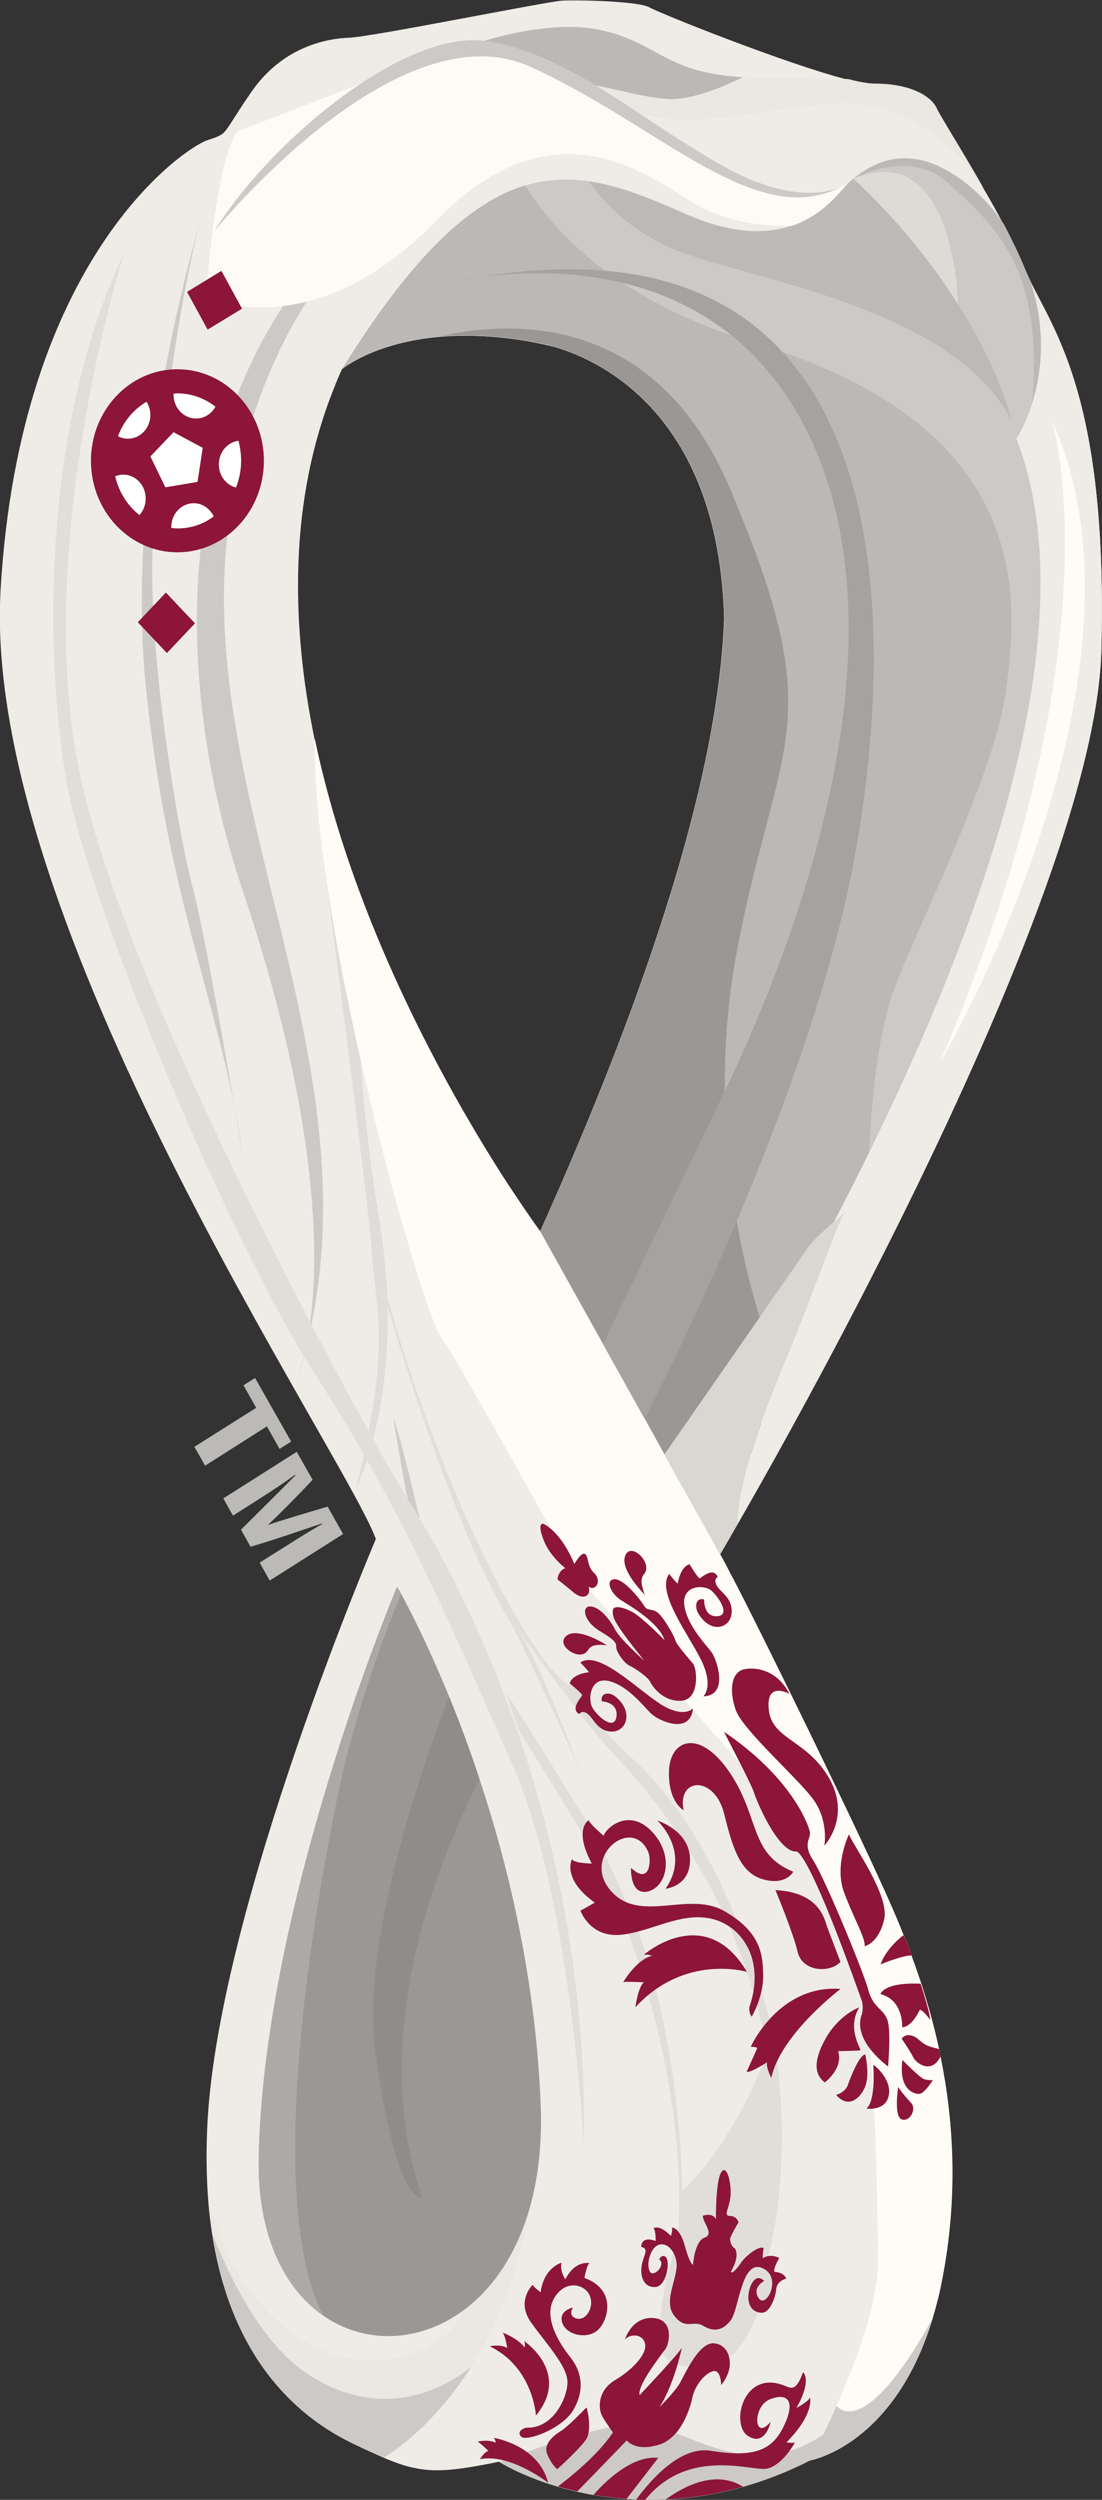 <svg width="15" height="34" viewBox="0 0 15 34" fill="none" xmlns="http://www.w3.org/2000/svg">
<rect x="0" y="0" width="15" height="34" fill="#333333" stroke="none"/>
<g clip-path="url(#clip0_87_1244)">
<path d="M11.758 17.575C11.868 17.361 11.979 17.142 12.091 16.92C13.457 14.202 14.941 10.816 14.991 8.84C15.049 6.508 14.731 5.337 14.412 4.608C14.275 4.293 14.141 4.062 14.036 3.852C13.998 3.777 13.966 3.706 13.939 3.638C13.872 3.466 13.773 3.262 13.659 3.049C13.659 3.049 13.659 3.049 13.656 3.045C13.58 2.9 13.495 2.749 13.411 2.604C13.411 2.604 13.408 2.598 13.402 2.591C13.341 2.483 13.279 2.378 13.218 2.279C12.981 1.878 12.777 1.554 12.748 1.483C12.683 1.337 12.421 1.146 11.904 1.146C11.822 1.146 11.696 1.121 11.541 1.084H11.539C10.692 0.868 8.963 0.173 8.843 0.102C8.7 0.015 7.862 -0.003 7.648 0.009C7.435 0.022 5.075 0.5 4.751 0.513C4.427 0.525 3.837 0.646 3.419 1.254C2.999 1.863 3.124 1.804 2.818 1.909C2.514 2.011 0.271 3.499 0.008 8.024C-0.255 12.549 4.701 19.78 5.116 20.932C5.116 20.932 2.996 25.892 2.826 28.833C2.803 29.25 2.809 29.63 2.838 29.976C2.85 30.118 2.867 30.253 2.888 30.386C3.165 32.175 4.141 32.919 4.815 33.24C4.97 33.314 5.105 33.376 5.221 33.426C5.388 33.497 5.525 33.546 5.665 33.571C5.957 33.629 6.246 33.592 6.796 33.481C6.796 33.481 7.09 33.67 7.596 33.818C7.678 33.843 7.765 33.864 7.859 33.886C7.929 33.901 8.002 33.917 8.078 33.929C8.218 33.954 8.37 33.975 8.527 33.985C8.571 33.988 8.612 33.991 8.656 33.991C8.697 33.994 8.738 33.994 8.779 33.994C8.869 33.994 8.963 33.994 9.059 33.991C9.386 33.975 9.739 33.926 10.11 33.818C10.37 33.744 10.639 33.645 10.916 33.512C10.954 33.493 10.989 33.475 11.027 33.456C11.027 33.456 11.22 33.422 11.486 33.262C11.863 33.03 12.386 32.542 12.692 31.526C12.739 31.372 12.78 31.202 12.818 31.02C13.046 29.861 12.975 28.826 12.8 27.962C12.794 27.928 12.786 27.894 12.78 27.863C12.675 27.378 12.537 26.952 12.403 26.59C12.368 26.498 12.336 26.411 12.301 26.328C12.269 26.244 12.234 26.164 12.204 26.09C11.886 25.33 10.759 23.011 10.154 21.815C10.067 21.642 9.991 21.491 9.926 21.374C9.912 21.346 9.897 21.318 9.885 21.293C9.85 21.225 9.821 21.17 9.798 21.136C9.798 21.136 9.885 20.988 10.037 20.722C10.379 20.141 11.03 18.98 11.758 17.575ZM4.55 5.269C4.582 5.186 4.617 5.103 4.655 5.022C4.669 5.01 5.099 4.658 5.987 4.581C6.392 4.547 6.892 4.565 7.491 4.704C8.057 4.852 9.783 5.544 9.856 8.42C9.818 9.414 9.591 10.644 9.126 12.157C8.723 13.47 8.145 14.989 7.35 16.753C7.342 16.744 7.219 16.574 7.023 16.28C6.877 16.061 6.69 15.768 6.48 15.419C5.741 14.177 4.728 12.197 4.281 10.051C3.957 8.472 3.933 6.801 4.55 5.269Z" fill="#EFECE8"/>
<path d="M7.216 30.01C7.061 30.948 6.749 31.662 6.416 32.187C5.849 33.077 5.224 33.426 5.224 33.426C5.107 33.376 4.973 33.314 4.818 33.24C4.143 32.919 3.168 32.175 2.89 30.386C2.87 30.257 2.853 30.118 2.841 29.976C3.41 31.869 4.739 32.314 5.569 32.023C6.018 31.866 6.226 31.628 6.319 31.418C6.433 31.162 6.375 30.942 6.375 30.942L6.6 30.078L7.216 30.01Z" fill="#EBE7E3"/>
<path d="M4.401 31.495C3.875 31.131 3.498 30.408 3.522 29.33C3.597 25.855 5.405 21.581 5.405 21.581C5.405 21.581 5.426 21.614 5.461 21.679C5.569 21.877 5.823 22.365 6.112 23.072C6.246 23.403 6.39 23.78 6.527 24.197C6.924 25.392 7.289 26.918 7.359 28.607C7.476 31.347 5.569 32.304 4.401 31.495Z" fill="#9A9794"/>
<path d="M4.582 24.496C4.301 25.889 3.574 29.898 4.401 31.495C3.875 31.131 3.498 30.408 3.522 29.33C3.597 25.855 5.405 21.581 5.405 21.581C5.405 21.581 5.426 21.614 5.461 21.679C5.315 22.019 4.842 23.199 4.582 24.496Z" fill="#ACA9A6"/>
<path d="M5.733 29.883C5.657 29.898 5.362 29.75 5.108 27.894C4.906 26.418 5.756 24.002 6.112 23.073C6.247 23.403 6.39 23.78 6.527 24.197C4.71 27.82 5.8 29.868 5.733 29.883Z" fill="#8F8C8A"/>
<path d="M6.416 32.187C5.849 33.077 5.224 33.425 5.224 33.425C5.107 33.376 4.973 33.314 4.818 33.24C4.144 32.919 3.168 32.175 2.891 30.386C3.189 31.128 3.603 31.881 4.144 32.258C5.385 33.117 6.392 32.206 6.416 32.187Z" fill="#CCC9C6"/>
<path d="M2.788 2.805C2.788 2.805 1.679 6.261 1.982 9.303C2.286 12.346 3.037 13.739 3.314 15.777C3.314 15.777 2.818 12.784 2.622 12.071C2.426 11.357 1.868 8.117 2.149 6.845C2.432 5.575 2.327 5.106 2.327 5.106C2.327 5.106 2.537 3.583 2.788 2.805Z" fill="#CCC9C6"/>
<path d="M4.841 20.256C4.841 20.256 5.542 18.912 5.166 16.608C4.789 14.304 4.914 13.405 4.914 13.405L4.479 11.459L4.383 11.536C4.383 11.536 5.028 16.41 5.063 17.071C5.104 17.735 5.341 18.303 4.841 20.256Z" fill="#E0DCD9"/>
<path d="M12.821 31.026C12.786 31.208 12.742 31.375 12.695 31.532C12.389 32.548 11.866 33.039 11.489 33.268C11.223 33.429 11.031 33.463 11.031 33.463C11.031 33.463 11.107 33.321 11.215 33.095C11.267 32.987 11.326 32.86 11.387 32.721C11.644 32.138 11.948 31.335 11.948 30.779C11.948 30.284 11.936 29.454 11.898 28.675C11.895 28.589 11.889 28.505 11.883 28.422C11.872 28.227 11.86 28.036 11.843 27.86C11.807 27.465 11.764 27.131 11.708 26.933C11.515 26.263 10.715 24.706 10.715 24.706C10.715 24.706 10.447 24.404 10.076 23.984C9.88 23.764 9.658 23.511 9.43 23.252C9.427 23.248 9.424 23.245 9.424 23.242C9.389 23.202 9.354 23.162 9.316 23.119C8.978 22.733 8.636 22.337 8.364 22.022C8.227 21.862 8.107 21.72 8.017 21.611C7.929 21.506 7.871 21.429 7.844 21.389C7.789 21.306 7.663 21.083 7.497 20.79C7.015 19.934 6.215 18.483 5.993 18.168C5.858 17.976 5.341 16.324 4.915 14.44C4.725 13.609 4.553 12.735 4.436 11.919C4.433 11.898 4.43 11.876 4.427 11.857C4.416 11.783 4.407 11.709 4.398 11.638C4.395 11.626 4.395 11.614 4.392 11.604C4.392 11.595 4.389 11.586 4.389 11.579C4.389 11.573 4.386 11.57 4.386 11.564C4.386 11.561 4.386 11.555 4.383 11.552C4.383 11.549 4.383 11.549 4.383 11.546C4.383 11.542 4.383 11.539 4.383 11.539V11.536C4.383 11.533 4.383 11.533 4.383 11.533C4.322 11.027 4.284 10.551 4.284 10.137C4.284 10.106 4.284 10.075 4.284 10.044C4.731 12.191 5.742 14.168 6.483 15.412C6.691 15.761 6.878 16.055 7.027 16.274C7.222 16.568 7.345 16.735 7.354 16.747C8.145 14.983 8.726 13.46 9.129 12.151L9.941 13.457L10.257 13.964L10.75 14.761L11.6 16.129L11.845 16.521L12.088 16.91C11.977 17.133 11.863 17.352 11.755 17.565C11.031 18.971 10.377 20.132 10.038 20.719C9.886 20.985 9.798 21.133 9.798 21.133C9.819 21.167 9.848 21.222 9.886 21.29C9.898 21.315 9.912 21.343 9.927 21.371C9.988 21.488 10.067 21.639 10.155 21.812C10.759 23.008 11.886 25.327 12.205 26.087C12.237 26.161 12.269 26.241 12.301 26.325C12.345 26.393 12.406 26.587 12.406 26.587H12.403C12.538 26.949 12.675 27.375 12.78 27.86C12.786 27.894 12.795 27.925 12.8 27.959C12.979 28.833 13.049 29.867 12.821 31.026Z" fill="#FFFBF7"/>
<path d="M6.282 2.147C6.282 2.147 3.714 3.185 3.13 7.014C2.546 10.844 5.324 14.637 4.068 18.668C4.068 18.668 4.874 16.802 3.317 12.154C1.755 7.509 3.192 3.379 6.282 2.147Z" fill="#CCC9C6"/>
<path d="M9.86 8.417C9.787 5.541 8.058 4.852 7.494 4.701C7.626 4.732 7.76 4.766 7.903 4.809C9.109 5.164 9.947 6.202 9.86 8.417Z" fill="black"/>
<path d="M14.991 8.84C14.941 10.817 13.458 14.199 12.091 16.92C11.98 17.142 11.866 17.361 11.758 17.575C11.034 18.98 10.38 20.141 10.041 20.728C9.889 20.994 9.801 21.142 9.801 21.142L9.39 20.404L9.264 20.178L9.045 19.783L8.776 19.298L8.207 18.279L7.354 16.75C8.145 14.986 8.727 13.464 9.13 12.154C9.594 10.641 9.822 9.411 9.86 8.417C9.787 5.541 8.058 4.852 7.494 4.701C6.895 4.565 6.393 4.544 5.99 4.578C5.102 4.655 4.673 5.007 4.658 5.019C5.637 3.441 6.422 2.746 7.147 2.524C7.444 2.434 7.734 2.425 8.023 2.465C8.446 2.527 8.87 2.703 9.322 2.903C9.977 3.194 10.447 3.181 10.786 3.064C10.926 3.015 11.046 2.947 11.145 2.876C11.358 2.721 11.484 2.542 11.557 2.477C11.574 2.462 11.595 2.443 11.618 2.425C11.828 2.255 12.208 2.023 12.725 2.239C13.271 2.468 13.621 2.993 13.653 3.042C13.653 3.046 13.656 3.046 13.656 3.046C13.767 3.259 13.867 3.462 13.937 3.635C13.966 3.707 13.998 3.774 14.033 3.849C14.138 4.059 14.273 4.29 14.41 4.605C14.731 5.337 15.053 6.508 14.991 8.84Z" fill="#CCC9C6"/>
<path d="M14.415 4.608L14.292 5.513H14.047C14.047 5.513 14.047 5.513 14.047 5.51C14.231 3.574 13.46 3.014 12.923 2.505C12.394 2.004 11.655 2.412 11.626 2.428C11.836 2.258 12.216 2.026 12.733 2.242C13.279 2.471 13.63 2.996 13.662 3.045C13.662 3.048 13.665 3.048 13.665 3.048C13.775 3.262 13.875 3.465 13.945 3.638C13.974 3.709 14.006 3.777 14.041 3.852C14.143 4.058 14.278 4.293 14.415 4.608Z" fill="#BBB8B5"/>
<path d="M13.691 9.396C13.543 10.536 12.476 12.627 12.173 13.445C11.872 14.257 11.831 15.657 11.831 15.684L11.892 16.027L11.849 16.528L11.758 17.572C11.034 18.977 10.38 20.138 10.041 20.725C9.889 20.991 9.801 21.139 9.801 21.139L9.39 20.401L9.264 20.175L9.045 19.78L8.776 19.295L8.207 18.276L7.354 16.747C8.145 14.983 8.727 13.461 9.13 12.151C9.594 10.637 9.822 9.408 9.86 8.414C9.787 5.538 8.058 4.849 7.494 4.698C6.895 4.562 6.393 4.54 5.99 4.574C5.102 4.652 4.673 5.004 4.658 5.016C5.637 3.438 6.422 2.743 7.147 2.521C7.383 2.9 7.731 3.302 8.23 3.676C8.303 3.731 8.382 3.784 8.461 3.836C8.867 4.108 9.363 4.358 9.971 4.568C10.082 4.608 10.196 4.646 10.315 4.679C10.432 4.713 10.543 4.751 10.651 4.788C14.13 5.986 13.838 8.29 13.691 9.396Z" fill="#BBB8B5"/>
<path d="M14.991 8.84C14.941 10.817 13.458 14.199 12.091 16.92C11.98 17.142 11.866 17.361 11.758 17.575C11.034 18.98 10.379 20.141 10.04 20.728C9.889 20.994 9.801 21.142 9.801 21.142L9.389 20.404L9.264 20.178C9.275 20.16 9.775 19.416 10.449 18.251C10.727 17.772 11.037 17.22 11.352 16.617C11.434 16.46 11.518 16.299 11.6 16.135C11.676 15.987 11.749 15.839 11.825 15.684C13.361 12.571 14.839 8.543 13.834 5.967C13.834 5.967 13.948 5.801 14.042 5.51C14.042 5.51 14.042 5.51 14.042 5.507C14.164 5.13 14.258 4.544 14.033 3.849C14.138 4.059 14.272 4.29 14.41 4.605C14.731 5.337 15.052 6.508 14.991 8.84Z" fill="#EFECE8"/>
<path d="M10.452 18.251L10.563 18.412L10.353 19.381C10.303 19.523 10.262 19.653 10.224 19.77L9.392 20.401L9.266 20.175L9.047 19.78L8.778 19.295L8.209 18.276L7.356 16.747C8.148 14.983 8.729 13.46 9.132 12.151C9.596 10.637 9.824 9.408 9.862 8.413C9.789 5.538 8.06 4.849 7.496 4.698C6.898 4.562 6.395 4.54 5.992 4.574C6.264 4.513 6.597 4.463 6.962 4.469C7.966 4.482 9.196 4.911 9.929 6.628C9.964 6.712 9.999 6.795 10.031 6.872C11.27 9.868 10.589 10.06 10.04 12.883C10.002 13.077 9.973 13.269 9.947 13.457C9.885 13.939 9.862 14.402 9.865 14.841C9.871 15.502 9.941 16.104 10.028 16.611C10.128 17.182 10.253 17.633 10.341 17.914C10.402 18.127 10.449 18.245 10.452 18.251Z" fill="#9A9794"/>
<path d="M11.633 11.657C11.332 13.297 10.648 15.147 10.026 16.614C9.366 18.168 8.776 19.298 8.776 19.298L8.207 18.279C8.56 17.547 9.34 15.934 9.863 14.844C9.866 14.841 9.866 14.838 9.868 14.835C10.564 13.386 12.459 9.019 11.034 5.967C10.748 5.359 10.38 4.908 9.977 4.577C9.5 4.191 8.975 3.966 8.467 3.845C7.696 3.66 6.968 3.71 6.533 3.771C7.17 3.663 7.734 3.639 8.236 3.682C9.316 3.774 10.102 4.185 10.66 4.797C12.161 6.44 12.024 9.522 11.633 11.657Z" fill="#A5A2A0"/>
<path d="M11.53 16.466C11.387 16.608 11.262 17.13 10.625 18.668C10.514 18.937 10.423 19.172 10.35 19.381C10.301 19.524 10.26 19.653 10.222 19.771C10.012 20.466 10.041 20.725 10.041 20.725C9.889 20.991 9.801 21.139 9.801 21.139L9.39 20.401L9.264 20.175L9.045 19.78L10.339 17.918L11.013 16.945C11.086 16.855 11.235 16.716 11.355 16.614C11.446 16.537 11.522 16.472 11.53 16.466Z" fill="#DAD7D3"/>
<path d="M12.789 14.464C12.789 14.464 15.902 9.189 14.316 5.714C14.316 5.717 15.269 8.676 12.789 14.464Z" fill="#FFFBF7"/>
<path d="M6.112 3.852C6.13 3.849 6.282 3.808 6.527 3.774C6.393 3.796 6.255 3.821 6.112 3.852Z" fill="#A5A2A0"/>
<path d="M11.057 3.095L10.788 3.07C10.788 3.07 10.111 3.12 9.53 2.811C8.948 2.499 7.614 1.266 5.926 3.011C4.235 4.76 2.742 4.031 2.742 4.031L2.818 3.849C2.818 3.849 2.958 2.097 3.242 1.779C3.496 1.69 5.42 0.942 5.663 0.837L6.565 0.639L7.222 0.788L8.338 1.39L9.275 1.989L10.125 2.452L10.59 2.619C10.59 2.619 11.025 2.755 11.562 2.483L11.057 3.095Z" fill="#FEFAF6"/>
<path d="M13.405 2.588C13.378 2.545 13.294 2.412 13.151 2.245C12.818 1.862 12.178 1.316 11.267 1.412C10.192 1.526 9.392 1.754 8.708 1.544C8.513 1.486 8.329 1.39 8.151 1.245C8.113 1.214 8.081 1.186 8.048 1.161C8.005 1.124 7.967 1.09 7.935 1.059C7.496 0.636 8.075 0.775 8.075 0.775L9.065 0.967L9.766 1.103L10.11 1.047C10.11 1.047 10.934 1.075 11.541 1.075H11.544C11.699 1.115 11.825 1.137 11.906 1.137C12.426 1.137 12.689 1.328 12.751 1.473C12.78 1.541 12.984 1.869 13.221 2.27C13.282 2.375 13.343 2.48 13.405 2.588Z" fill="#EBE7E3"/>
<path d="M10.111 1.05C10.111 1.05 9.494 1.371 9.091 1.347C8.688 1.322 8.058 1.118 8.04 1.168L6.656 0.636L6.469 0.596C6.469 0.596 7.456 0.238 8.215 0.417C8.975 0.599 9.051 0.985 10.111 1.05Z" fill="#BBB8B5"/>
<path d="M2.92 3.141C2.92 3.141 5.397 0.084 7.219 0.908C9.041 1.733 10.359 3.231 11.562 2.48C11.562 2.48 11.022 2.916 9.847 2.261C8.673 1.606 7.742 0.726 6.617 0.559C5.496 0.392 3.653 1.949 2.92 3.141Z" fill="#CCC9C6"/>
<path d="M13.04 4.13V4.324L11.828 3.777L11.145 2.882C11.358 2.727 11.483 2.548 11.556 2.483C11.574 2.468 11.594 2.449 11.618 2.431C12.985 1.859 13.04 4.096 13.04 4.13Z" fill="#DEDBD7"/>
<path d="M13.767 5.717C12.955 4.142 10.049 3.778 9.147 3.379C8.49 3.089 8.157 2.675 8.022 2.471C8.446 2.533 8.869 2.709 9.322 2.91C9.976 3.2 10.447 3.188 10.785 3.07C10.925 3.021 11.045 2.953 11.145 2.882C11.358 2.727 11.483 2.548 11.556 2.483C11.574 2.468 11.594 2.449 11.618 2.431C12.257 3.03 12.713 3.62 13.034 4.13C13.624 5.053 13.767 5.717 13.767 5.717Z" fill="#BCBAB7"/>
<path d="M10.446 30.717C10.446 30.717 10.8 29.642 10.555 27.81C10.555 27.81 10.052 25.253 8.647 23.956C7.243 22.658 8.338 22.763 8.408 22.816C8.408 22.816 8.095 22.665 7.844 22.909C7.593 23.153 6.142 20.882 5.178 17.309V17.957L5.274 17.763C5.274 17.763 6.139 20.774 6.98 22.121C6.98 22.121 7.862 23.922 7.967 24.299C7.967 24.299 7.432 22.763 7.047 22.152C7.047 22.152 7.87 23.332 8.332 23.835C8.796 24.339 11.118 26.701 10.446 30.717Z" fill="#E1DEDA"/>
<path d="M11.489 33.268C11.223 33.429 11.031 33.463 11.031 33.463C10.993 33.481 10.955 33.5 10.92 33.518C10.642 33.651 10.374 33.75 10.114 33.824C9.74 33.929 9.389 33.981 9.062 33.997C8.966 34 8.872 34.003 8.782 34C8.741 34 8.7 33.997 8.659 33.997C8.615 33.994 8.572 33.994 8.531 33.991C8.373 33.978 8.221 33.96 8.081 33.935C8.005 33.923 7.932 33.907 7.862 33.892C7.768 33.87 7.681 33.849 7.599 33.824C7.094 33.676 6.799 33.487 6.799 33.487C6.799 33.487 6.816 33.481 6.848 33.469C6.91 33.444 7.021 33.401 7.164 33.351C7.252 33.321 7.351 33.283 7.456 33.249C7.634 33.191 7.83 33.129 8.02 33.08C8.113 33.055 8.204 33.033 8.291 33.015C8.487 32.975 8.665 32.953 8.791 32.968C8.913 32.981 9.056 33.033 9.211 33.095C9.465 33.194 9.754 33.324 10.076 33.373C10.292 33.407 10.52 33.404 10.756 33.333C10.823 33.311 10.893 33.286 10.963 33.252C11.045 33.212 11.13 33.166 11.215 33.107L11.48 33.169L11.489 33.268Z" fill="#CCC9C6"/>
<path d="M12.695 31.532C12.388 32.548 11.866 33.039 11.489 33.268C11.223 33.429 11.03 33.463 11.03 33.463C11.03 33.463 11.106 33.321 11.214 33.095C11.267 32.987 11.325 32.86 11.387 32.721C11.387 32.721 11.743 33.249 12.695 31.532Z" fill="#CCC9C6"/>
<path d="M10.478 27.81C10.478 27.81 10.11 28.996 9.286 29.803C9.286 29.803 9.286 27.835 8.647 26.155C8.647 26.155 8.156 25.024 8.095 24.947C8.034 24.87 7.07 23.27 6.886 23.023C6.886 23.023 7.043 23.508 7.073 23.554C7.105 23.601 8.031 25.095 8.054 25.154C8.08 25.213 8.218 25.861 8.218 25.861L8.53 26.244C8.53 26.244 9.383 28.329 9.225 30.454C9.225 30.454 8.699 32.033 9.181 32.15C9.663 32.264 10.014 32.243 10.338 31.402L10.51 31.233L10.548 30.992L10.446 30.782L10.443 30.717C10.443 30.717 10.51 30.43 10.513 30.365C10.516 30.303 10.58 29.71 10.58 29.71L10.604 29.253C10.604 29.256 10.586 27.965 10.478 27.81Z" fill="#E1DEDA"/>
<path d="M5.353 19.282C5.353 19.282 5.61 20.91 5.729 21.108V20.725C5.729 20.728 5.455 19.536 5.353 19.282Z" fill="#CECBC8"/>
<path d="M7.947 29.179C7.947 29.179 7.769 25.781 6.98 24.015C6.194 22.248 5.505 20.568 4.311 18.727C3.113 16.889 1.2 12.265 0.911 10.659C0.622 9.053 0.534 5.875 1.688 3.441C1.688 3.441 0.461 7.32 1.063 10.409C1.662 13.498 5.134 19.74 5.566 20.416C5.999 21.09 8.031 24.472 7.947 29.179Z" fill="#E1DEDA"/>
<path d="M7.818 21.272C7.818 21.272 7.918 21.093 7.967 21.139C8.017 21.185 7.985 21.296 8.09 21.398C8.195 21.5 8.108 21.648 8.014 21.581C8.014 21.581 8.035 21.655 7.997 21.692C7.959 21.729 7.888 21.726 7.807 21.658C7.725 21.59 7.629 21.512 7.599 21.491C7.57 21.472 7.623 21.34 7.696 21.33C7.696 21.33 7.488 21.17 7.404 20.957C7.319 20.744 7.366 20.719 7.395 20.725C7.421 20.734 7.643 20.849 7.818 21.272Z" fill="#8C1539"/>
<path d="M8.77 22.587C8.77 22.587 8.452 22.309 8.373 22.164C8.297 22.019 8.16 21.852 8.034 21.849C7.909 21.846 7.947 22.053 8.163 22.183C8.379 22.312 8.388 22.346 8.388 22.402C8.385 22.458 8.49 22.621 8.575 22.658C8.659 22.698 8.829 22.819 8.852 22.878C8.876 22.933 9.03 23.152 9.279 23.131C9.527 23.109 9.489 22.695 9.433 22.628C9.378 22.559 9.208 22.371 9.194 22.312C9.179 22.254 9.027 21.982 8.943 21.926C8.858 21.871 8.814 21.917 8.767 21.84C8.721 21.763 8.493 21.469 8.362 21.479C8.23 21.488 8.318 21.679 8.452 21.763C8.586 21.846 8.969 22.072 9.045 22.306C9.045 22.306 8.741 21.997 8.61 21.926C8.478 21.855 8.344 21.828 8.341 21.905C8.338 21.985 8.321 22.031 8.77 22.587Z" fill="#8C1539"/>
<path d="M8.251 22.371C8.251 22.371 7.886 22.136 7.725 22.238C7.564 22.34 7.78 22.526 7.918 22.501C8.055 22.476 7.947 22.343 8.265 22.377L8.251 22.371Z" fill="#8C1539"/>
<path d="M8.767 21.679C8.767 21.679 8.455 21.37 8.504 21.179C8.554 20.987 8.779 21.157 8.796 21.305C8.811 21.454 8.659 21.38 8.779 21.695L8.767 21.679Z" fill="#8C1539"/>
<path d="M9.433 23.236C9.433 23.236 9.305 23.381 8.981 23.171C8.659 22.961 8.142 22.439 7.9 22.612C7.9 22.612 8.014 22.73 8.014 22.745C8.014 22.745 7.795 22.76 7.754 22.896C7.754 22.896 7.929 23.035 7.923 23.057C7.92 23.079 7.754 23.242 7.885 23.313C7.885 23.313 7.92 23.248 8.002 23.313C8.084 23.378 8.136 23.551 8.332 23.551C8.528 23.551 8.636 23.27 8.361 23.063C8.265 23.001 8.169 23.041 8.192 23.14C8.192 23.14 8.417 23.146 8.391 23.347C8.361 23.548 8.134 23.344 8.066 23.23C7.996 23.116 8.031 22.794 8.297 22.866C8.563 22.936 8.776 23.23 8.867 23.31C8.957 23.397 9.392 23.607 9.433 23.236Z" fill="#8C1539"/>
<path d="M9.573 23.072C9.573 23.072 9.719 22.949 9.55 22.59C9.377 22.235 8.925 21.651 9.109 21.407C9.109 21.407 9.211 21.537 9.225 21.537C9.225 21.537 9.258 21.309 9.386 21.275C9.386 21.275 9.503 21.469 9.523 21.466C9.544 21.463 9.71 21.302 9.769 21.448C9.769 21.448 9.704 21.479 9.76 21.571C9.815 21.664 9.973 21.732 9.959 21.939C9.944 22.146 9.669 22.235 9.497 21.93C9.447 21.821 9.491 21.723 9.585 21.756C9.585 21.756 9.573 21.994 9.763 21.982C9.953 21.97 9.777 21.713 9.678 21.63C9.576 21.549 9.272 21.559 9.316 21.843C9.363 22.127 9.62 22.377 9.69 22.479C9.76 22.581 9.923 23.06 9.573 23.072Z" fill="#8C1539"/>
<path d="M10.745 23.038C10.745 23.038 10.418 22.853 10.465 23.258C10.511 23.662 10.982 23.659 11.285 24.184C11.589 24.712 11.221 25.102 11.221 25.102C11.221 25.102 11.285 24.752 11.057 24.456C10.83 24.159 10.102 23.52 10.012 23.251C9.921 22.983 9.956 22.733 10.137 22.702C10.319 22.668 10.593 22.735 10.745 23.038Z" fill="#8C1539"/>
<path d="M9.305 24.62C9.305 24.62 9.094 24.515 9.106 24.088C9.118 23.662 9.518 23.498 9.932 24.107C10.344 24.715 10.198 25.213 10.797 25.457C10.797 25.457 10.706 25.642 10.403 25.565C10.099 25.488 9.985 25.197 9.857 24.669C9.725 24.141 9.214 24.175 9.305 24.62Z" fill="#8C1539"/>
<path d="M9.854 23.554C9.854 23.554 10.239 24.289 10.265 24.385C10.292 24.481 10.589 25.194 10.838 25.182C10.89 25.182 11.095 25.429 11.72 27.183C11.758 27.273 11.74 27.369 11.729 27.403C11.717 27.437 11.594 27.718 12.088 28.107C12.088 28.107 12.126 27.681 12.088 27.505C12.05 27.328 11.889 27.322 11.822 27.075C11.758 26.825 11.223 25.537 11.069 25.302C10.914 25.068 11.048 25.006 11.022 24.907C10.998 24.802 10.762 24.166 9.854 23.554Z" fill="#8C1539"/>
<path d="M11.556 24.947C11.556 24.947 11.354 25.364 11.486 25.729C11.62 26.093 11.784 26.362 11.769 26.47C11.769 26.47 11.959 26.433 12.035 26.105C12.114 25.778 11.594 25.074 11.556 24.947Z" fill="#8C1539"/>
<path d="M10.555 25.707C10.555 25.707 10.794 26.278 10.858 26.55C10.923 26.822 11.299 26.837 11.44 26.683C11.44 26.683 11.296 26.306 11.261 26.214C11.226 26.121 11.171 25.738 10.555 25.707Z" fill="#8C1539"/>
<path d="M12.409 26.596C12.295 26.59 11.985 26.717 11.985 26.717C12.07 26.485 12.295 26.322 12.295 26.322C12.298 26.325 12.301 26.328 12.304 26.334C12.348 26.402 12.409 26.596 12.409 26.596Z" fill="#8C1539"/>
<path d="M11.442 27.051C11.442 27.051 10.624 27.668 10.499 28.261C10.499 28.261 10.423 28.119 10.441 28.048C10.441 28.048 10.213 28.197 10.163 28.178C10.163 28.178 10.297 27.881 10.306 27.86C10.312 27.838 10.219 27.838 10.219 27.838C10.219 27.838 10.598 26.989 11.442 27.051Z" fill="#8C1539"/>
<path d="M11.697 27.301C11.697 27.301 11.425 27.396 11.239 27.724C11.055 28.051 11.098 28.227 11.227 28.323C11.227 28.323 11.484 28.132 11.408 27.897C11.408 27.897 11.697 27.894 11.712 27.884C11.723 27.872 11.522 27.582 11.697 27.301Z" fill="#8C1539"/>
<path d="M11.985 27.122C11.985 27.122 12.02 26.958 12.531 26.98C12.531 26.98 12.651 27.344 12.663 27.474C12.663 27.474 12.564 27.335 12.52 27.335C12.52 27.335 12.418 27.566 12.28 27.573C12.28 27.569 12.301 27.202 11.985 27.122Z" fill="#8C1539"/>
<path d="M11.778 27.943C11.778 27.943 11.848 28.24 11.766 28.403C11.685 28.57 11.533 28.666 11.381 28.493C11.381 28.493 11.506 28.459 11.541 28.357C11.576 28.255 11.699 27.943 11.778 27.943Z" fill="#8C1539"/>
<path d="M11.886 28.085C11.886 28.085 11.927 28.57 11.793 28.678C11.793 28.678 12.053 28.718 12.097 28.502C12.143 28.283 11.904 28.085 11.886 28.085Z" fill="#8C1539"/>
<path d="M12.226 28.382C12.226 28.382 12.161 28.796 12.278 28.827C12.395 28.858 12.474 28.678 12.404 28.604C12.334 28.53 12.237 28.413 12.226 28.382Z" fill="#8C1539"/>
<path d="M12.698 28.292C12.698 28.292 12.587 28.465 12.523 28.477C12.462 28.49 12.225 28.437 12.284 28.017C12.284 28.017 12.52 28.261 12.582 28.28C12.64 28.295 12.698 28.292 12.698 28.292Z" fill="#8C1539"/>
<path d="M12.804 27.968C12.798 27.977 12.792 27.989 12.784 28.002C12.661 28.203 12.468 28.06 12.43 27.98C12.392 27.9 12.273 27.727 12.273 27.727C12.273 27.727 12.354 27.6 12.527 27.758C12.62 27.844 12.725 27.85 12.781 27.869C12.789 27.903 12.798 27.934 12.804 27.968Z" fill="#8C1539"/>
<path d="M8.948 24.762C8.948 24.762 9.41 25.188 9.059 25.688C9.059 25.688 9.404 25.66 9.392 25.274C9.378 24.891 8.948 24.762 8.948 24.762Z" fill="#8C1539"/>
<path d="M8.589 25.404C8.589 25.404 8.569 25.794 8.829 25.723C9.086 25.648 9.176 25.219 8.864 24.901C8.551 24.583 8.239 24.87 8.218 24.969C8.218 24.969 8.02 24.802 8.014 24.756C8.014 24.756 7.801 24.87 8.055 25.346C8.055 25.346 7.803 25.343 7.786 25.284C7.786 25.284 7.64 25.553 8.096 25.877C8.096 25.877 7.92 25.979 7.9 25.985C7.9 25.985 8.025 26.346 8.434 26.316C8.843 26.285 9.255 26 9.681 26.096C10.108 26.192 10.406 26.661 10.21 27.27C10.181 27.332 10.216 27.418 10.233 27.427C10.233 27.427 10.391 27.159 10.388 26.871C10.385 26.584 10.356 26.278 9.862 25.994C9.369 25.707 8.7 26.177 8.306 25.707C7.912 25.238 8.615 24.688 8.826 25.194C8.867 25.299 8.849 25.648 8.589 25.404Z" fill="#8C1539"/>
<path d="M10.167 26.819C10.167 26.819 9.323 26.566 8.648 27.301C8.648 27.301 8.686 27.02 8.765 26.961C8.765 26.961 8.499 26.948 8.484 26.958C8.484 26.958 8.657 26.655 8.876 26.599C8.876 26.599 8.814 26.578 8.765 26.587C8.762 26.584 9.6 25.861 10.167 26.819Z" fill="#8C1539"/>
<path d="M7.295 32.854C7.295 32.854 7.26 32.199 6.667 31.912C6.667 31.912 6.801 31.878 6.904 31.934C6.904 31.934 6.877 31.755 6.839 31.724C6.839 31.724 7.053 31.804 7.14 31.927C7.14 31.927 7.155 31.866 7.131 31.838C7.131 31.838 7.777 32.267 7.295 32.854Z" fill="#8C1539"/>
<path d="M7.8 31.384C7.8 31.384 7.596 31.424 7.654 31.594C7.713 31.764 8.002 31.822 8.142 31.686C8.282 31.551 8.393 31.14 7.955 30.982C7.955 30.982 7.99 30.782 8.028 30.782C8.028 30.782 7.835 30.729 7.695 31.001C7.695 31.001 7.616 30.887 7.643 30.775C7.643 30.775 7.403 30.837 7.359 31.177C7.359 31.177 7.251 31.097 7.251 31.075C7.251 31.075 7.018 31.294 7.231 31.591C7.444 31.887 7.721 32.181 7.724 32.394C7.727 32.607 7.532 33.024 7.181 33.018C7.111 33.018 7.026 33.086 7.099 33.144C7.172 33.206 7.654 33.036 7.806 32.774C7.958 32.511 7.923 32.261 7.765 32.063C7.608 31.866 7.391 31.517 7.543 31.257C7.695 30.998 7.958 31.066 8.025 31.217C8.092 31.368 7.99 31.517 7.914 31.532C7.835 31.557 7.724 31.495 7.8 31.384Z" fill="#8C1539"/>
<path d="M7.462 33.768C7.462 33.768 6.945 33.364 6.533 33.447C6.533 33.447 6.597 33.339 6.65 33.336C6.65 33.336 6.527 33.218 6.501 33.209C6.501 33.209 6.632 33.172 6.749 33.222C6.749 33.222 6.738 33.169 6.72 33.157C6.72 33.157 7.327 33.249 7.462 33.768Z" fill="#8C1539"/>
<path d="M7.982 32.743C7.982 32.743 7.725 33.012 7.634 33.064C7.547 33.117 7.389 33.234 7.45 33.382C7.512 33.531 7.585 33.583 7.585 33.583C7.585 33.583 7.918 33.283 7.985 33.166C8.052 33.049 8.002 32.78 7.982 32.743Z" fill="#8C1539"/>
<path d="M9.816 32.44C9.816 32.44 9.816 32.215 9.699 32.252C9.583 32.289 9.454 32.453 9.422 32.619C9.399 32.731 9.331 32.934 9.209 33.083C9.147 33.154 9.077 33.212 8.99 33.243C8.724 33.333 8.584 33.253 8.531 33.191C8.531 33.191 8.157 33.58 7.857 33.886C7.763 33.864 7.676 33.843 7.594 33.818C7.737 33.71 8.128 33.404 8.344 33.083C8.344 33.083 8.318 33.049 8.289 33.005C8.248 32.947 8.192 32.863 8.178 32.817C8.152 32.734 8.137 32.514 8.371 32.372C8.607 32.233 8.812 32.017 8.78 31.875C8.747 31.733 8.563 31.742 8.505 31.823C8.505 31.823 8.593 31.514 8.885 31.526C8.923 31.529 8.958 31.535 8.984 31.548C9.162 31.625 9.104 31.881 9.06 31.946C9.054 31.955 9.039 31.974 9.022 31.995C8.92 32.135 8.674 32.462 8.706 32.576C8.706 32.576 8.952 32.317 9.121 32.125C9.203 32.036 9.264 31.958 9.282 31.931C9.282 31.931 9.261 32.026 9.223 32.159C9.171 32.332 9.089 32.57 8.975 32.74C8.987 32.727 9.194 32.524 9.261 32.4C9.285 32.354 9.326 32.273 9.375 32.187C9.469 32.026 9.594 31.85 9.732 31.872C9.834 31.887 9.904 31.962 9.924 32.063C9.954 32.172 9.921 32.307 9.816 32.44Z" fill="#8C1539"/>
<path d="M8.96 33.429L8.528 33.988C8.37 33.975 8.218 33.957 8.078 33.932C8.283 33.7 8.627 33.395 8.96 33.429Z" fill="#8C1539"/>
<path d="M10.82 33.219C10.82 33.219 10.797 33.265 10.756 33.321C10.689 33.416 10.569 33.552 10.432 33.577C10.23 33.611 9.363 33.28 8.782 34C8.741 34 8.7 33.997 8.659 33.997C8.869 33.713 9.267 33.265 9.676 33.333C9.833 33.358 9.965 33.37 10.076 33.367C10.391 33.358 10.552 33.24 10.668 32.999C10.826 32.675 10.739 32.536 10.488 32.629C10.236 32.721 10.257 33.219 10.49 32.938C10.488 32.953 10.412 33.283 10.178 33.129C9.938 32.968 10.122 32.209 10.692 32.453C10.762 32.477 10.835 32.536 10.931 32.264C10.931 32.264 11.06 32.363 10.841 32.749C10.841 32.749 11.004 32.666 11.025 32.607C11.025 32.607 11.095 32.826 10.701 33.222C10.704 33.212 10.774 33.234 10.82 33.219Z" fill="#8C1539"/>
<path d="M10.114 33.821C9.74 33.926 9.39 33.978 9.062 33.994C9.296 33.824 9.731 33.583 10.114 33.821Z" fill="#8C1539"/>
<path d="M9.967 30.908C9.967 30.908 10.02 30.877 10.081 30.782C10.143 30.686 10.329 30.538 10.394 30.575C10.394 30.575 10.373 30.704 10.385 30.714C10.385 30.714 10.475 30.643 10.607 30.711C10.607 30.711 10.519 30.856 10.543 30.899C10.543 30.899 10.677 30.905 10.7 30.992C10.7 30.992 10.578 31.019 10.566 31.131C10.557 31.242 10.481 31.452 10.376 31.455C10.274 31.458 10.192 31.393 10.186 31.254C10.183 31.118 10.271 30.893 10.402 31.023C10.402 31.023 10.227 31.112 10.329 31.26C10.432 31.405 10.656 30.964 10.373 30.846C10.087 30.729 10.061 31.421 9.941 31.566C9.821 31.711 9.704 31.711 9.567 31.631C9.43 31.551 9.328 31.699 9.173 31.489C9.015 31.279 9.258 30.945 9.202 30.732C9.147 30.519 8.974 30.46 8.884 30.602C8.793 30.744 8.817 30.939 8.895 30.918C8.974 30.896 9.044 30.782 8.971 30.726C8.971 30.726 9.027 30.636 9.074 30.714C9.117 30.791 9.068 31.1 8.916 31.106C8.764 31.112 8.709 30.964 8.735 30.809C8.764 30.655 8.84 30.59 8.729 30.559C8.729 30.559 8.717 30.405 8.925 30.479C8.925 30.479 8.928 30.337 8.895 30.306C8.895 30.306 8.974 30.247 9.132 30.411C9.132 30.411 9.161 30.328 9.144 30.297C9.144 30.297 9.249 30.284 9.322 30.547C9.395 30.809 9.433 30.803 9.433 30.803C9.433 30.803 9.453 30.482 9.591 30.433C9.728 30.386 9.561 30.22 9.567 30.136C9.567 30.136 9.693 30.087 9.745 30.182C9.745 30.182 9.739 29.663 9.818 29.543C9.9 29.423 9.964 29.728 9.941 29.892C9.918 30.056 9.842 30.136 9.938 30.139C10.034 30.142 10.052 30.226 10.052 30.226C10.052 30.226 9.941 30.414 9.938 30.448C9.935 30.485 9.959 30.553 9.988 30.569C10.017 30.584 10.072 30.686 9.947 30.899L9.967 30.908Z" fill="#8C1539"/>
<path d="M2.415 7.512C3.065 7.512 3.592 6.954 3.592 6.267C3.592 5.58 3.065 5.022 2.415 5.022C1.765 5.022 1.238 5.58 1.238 6.267C1.238 6.954 1.765 7.512 2.415 7.512Z" fill="#8C1539"/>
<path d="M1.983 6.78C1.983 6.869 1.951 6.946 1.898 7.005C1.735 6.878 1.618 6.693 1.568 6.477C1.603 6.465 1.638 6.455 1.676 6.455C1.846 6.455 1.983 6.6 1.983 6.78Z" fill="white"/>
<path d="M2.047 5.643C2.047 5.822 1.91 5.967 1.741 5.967C1.694 5.967 1.647 5.955 1.606 5.933C1.679 5.733 1.82 5.566 1.995 5.464C2.027 5.516 2.047 5.578 2.047 5.643Z" fill="white"/>
<path d="M2.932 5.532C2.879 5.628 2.783 5.692 2.669 5.692C2.5 5.692 2.362 5.547 2.362 5.368C2.362 5.362 2.362 5.356 2.362 5.353C2.38 5.353 2.394 5.35 2.412 5.35C2.608 5.35 2.789 5.418 2.932 5.532Z" fill="white"/>
<path d="M3.282 6.267C3.282 6.397 3.256 6.52 3.212 6.631C3.078 6.597 2.979 6.471 2.979 6.316C2.979 6.15 3.095 6.014 3.247 5.995C3.268 6.082 3.282 6.174 3.282 6.267Z" fill="white"/>
<path d="M2.909 7.024C2.769 7.129 2.6 7.187 2.416 7.187C2.387 7.187 2.357 7.184 2.331 7.181C2.331 7.178 2.331 7.172 2.331 7.169C2.331 6.99 2.468 6.844 2.638 6.844C2.755 6.844 2.857 6.916 2.909 7.024Z" fill="white"/>
<path d="M2.689 6.554L2.251 6.628L2.047 6.208L2.362 5.878L2.759 6.091L2.689 6.554Z" fill="white"/>
<path d="M2.654 8.478L2.258 8.059L1.876 8.463L2.272 8.882L2.654 8.478Z" fill="#8C1539"/>
<path d="M3.294 4.198L3.014 3.684L2.546 3.97L2.826 4.483L3.294 4.198Z" fill="#8C1539"/>
<path d="M3.487 19.147L3.314 18.841L3.472 18.742L3.963 19.607L3.805 19.706L3.633 19.4L2.792 19.934L2.646 19.678L3.487 19.147Z" fill="#BCBAB7"/>
<path d="M3.907 21.019C4.077 20.91 4.275 20.79 4.389 20.725L4.386 20.719C4.17 20.79 3.788 20.926 3.411 21.037L3.28 20.805C3.542 20.546 3.852 20.237 4.021 20.067L4.016 20.058C3.905 20.141 3.697 20.28 3.525 20.389L3.171 20.614L3.04 20.379L4.039 19.746L4.255 20.126C4.021 20.376 3.779 20.617 3.65 20.738V20.741C3.802 20.685 4.153 20.583 4.459 20.491L4.67 20.864L3.671 21.497L3.534 21.253L3.907 21.019Z" fill="#BCBAB7"/>
</g>
<defs>
<clipPath id="clip0_87_1244">
<rect width="15" height="34" fill="white"/>
</clipPath>
</defs>
</svg>
